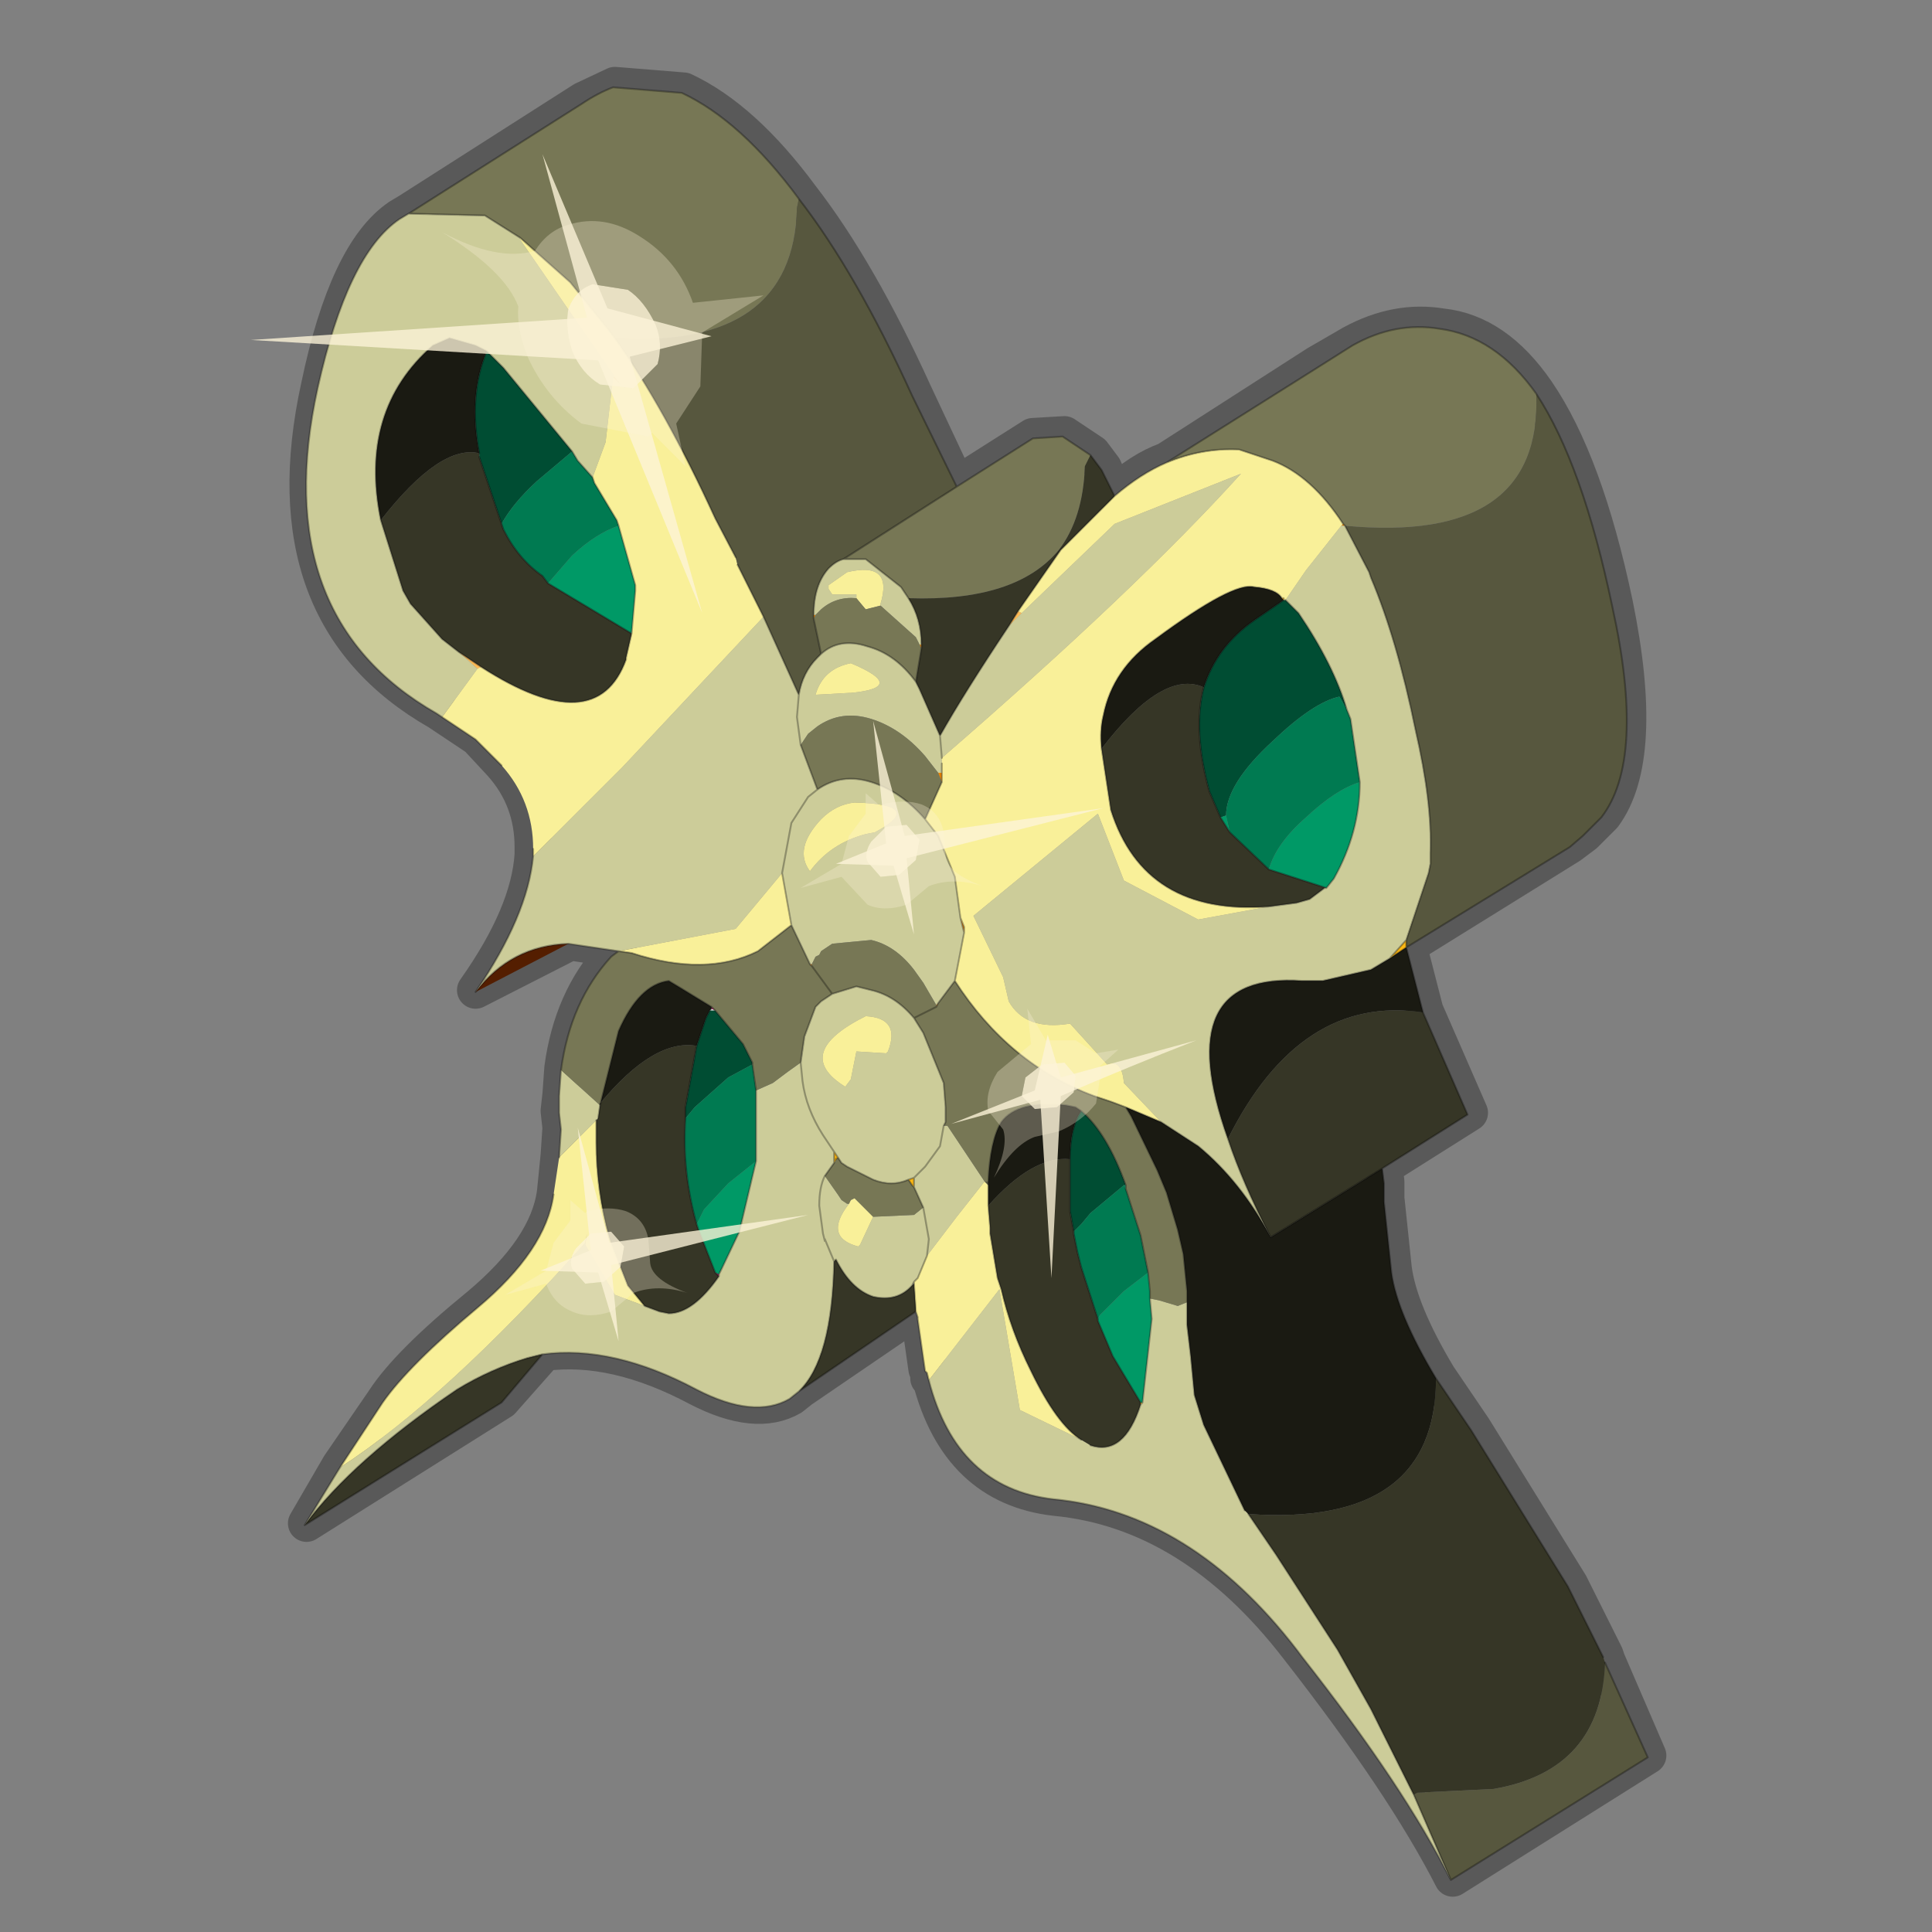 <?xml version="1.0" encoding="UTF-8" standalone="no"?>
<svg xmlns:xlink="http://www.w3.org/1999/xlink" height="520.0px" width="520.0px" xmlns="http://www.w3.org/2000/svg">
  <rect width="100%" height="100%" fill="#808080" stroke="none"/>
  <g transform="matrix(10.0, 0.0, 0.0, 10.0, 0.0, 0.0)">
    <use height="52.0" transform="matrix(1.0, 0.0, 0.0, 1.0, 0.0, 0.0)" width="52.0" xlink:href="#shape0"/>
  </g>
  <defs>
    <g id="shape0" transform="matrix(1.0, 0.0, 0.0, 1.0, 0.0, 0.0)">
      <path d="M0.0 52.0 L0.0 0.0 52.0 0.0 52.0 52.0 0.0 52.0" fill="#33cc33" fill-opacity="0.0" fill-rule="evenodd" stroke="none"/>
      <path d="M36.4 9.25 Q37.6 8.6 38.8 8.8 40.25 8.95 41.35 10.55 42.65 12.45 43.45 16.25 44.3 20.4 43.15 21.95 L42.65 22.45 42.25 22.75 37.9 25.45 38.35 27.2 39.55 29.95 37.25 31.4 37.3 31.8 37.3 32.25 37.5 34.15 Q37.65 35.3 38.7 37.05 L39.65 38.45 42.25 42.65 43.2 44.55 43.25 44.7 44.35 47.25 39.1 50.55 Q37.8 48.0 34.95 44.35 32.1 40.65 28.4 40.3 25.8 40.0 25.05 37.1 L25.0 37.1 25.0 36.9 24.95 36.85 24.75 35.45 24.75 35.4 24.7 35.25 21.55 37.4 21.3 37.6 Q20.35 38.15 18.8 37.35 16.55 36.15 14.65 36.4 L13.5 37.7 8.25 41.0 9.15 39.45 10.35 37.7 Q11.0 36.7 12.9 35.15 14.75 33.6 14.95 32.1 L15.05 31.1 15.1 30.35 15.05 29.9 15.1 29.45 15.15 28.75 Q15.4 26.9 16.5 25.7 L16.65 25.55 15.35 25.35 12.8 26.65 Q14.25 24.6 14.35 23.0 L14.35 22.8 Q14.35 21.5 13.5 20.55 L12.85 19.85 11.95 19.25 11.8 19.15 Q7.25 16.55 8.6 10.4 9.35 6.8 10.75 5.85 L11.0 5.7 15.7 2.7 16.55 2.3 18.4 2.45 Q20.0 3.2 21.55 5.3 23.1 7.3 24.6 10.6 L25.75 13.05 27.8 11.75 28.65 11.7 29.4 12.2 29.7 12.6 30.0 13.3 Q30.7 12.65 31.4 12.4 L35.45 9.8 36.4 9.25 Z" fill="none" stroke="#000000" stroke-linecap="round" stroke-linejoin="round" stroke-opacity="0.302" stroke-width="1.0"/>
      <path d="M15.3 25.4 L12.8 26.7 Q13.75 25.45 15.3 25.4 M34.5 16.1 L34.55 16.15 34.5 16.1" fill="#541e00" fill-rule="evenodd" stroke="none"/>
      <path d="M35.7 23.9 L35.65 23.9 35.7 23.9 M38.05 48.3 L38.15 48.25 38.05 48.3" fill="#8f0101" fill-rule="evenodd" stroke="none"/>
      <path d="M23.05 16.0 L23.05 16.1 23.05 16.0 M36.15 14.1 L36.2 14.15 36.1 14.15 36.15 14.1 M25.35 20.8 L25.35 21.05 25.25 20.8 25.35 20.8 M25.85 24.7 L25.95 24.95 25.95 25.1 25.85 24.7 M16.5 10.15 L16.55 10.15 16.7 10.35 16.5 10.15 M16.0 13.0 L15.95 12.85 16.0 13.0 M21.9 16.65 L21.9 16.55 21.95 16.55 21.9 16.65 M25.2 27.05 L25.25 27.0 25.2 27.1 25.2 27.05 M21.85 26.0 L21.8 25.95 21.85 25.95 21.85 26.0 M15.75 33.5 L15.75 33.45 15.8 33.2 15.75 33.5 M24.75 17.35 L24.8 17.35 24.8 17.45 24.75 17.35" fill="#ee8500" fill-rule="evenodd" stroke="none"/>
      <path d="M25.0 37.15 L24.95 36.95 25.0 37.15 M14.0 6.45 L14.0 6.4 14.0 6.45 M12.85 18.0 L12.35 17.55 12.95 17.95 12.85 18.0 M16.1 30.1 L16.05 30.15 16.1 30.1 M27.5 16.5 L27.15 16.85 27.4 16.45 27.5 16.5 M26.6 31.9 L26.5 31.8 26.6 31.9" fill="#febb56" fill-rule="evenodd" stroke="none"/>
      <path d="M25.4 30.3 L25.5 30.3 25.4 30.3" fill="#c16100" fill-rule="evenodd" stroke="none"/>
      <path d="M19.35 34.35 L19.25 34.25 19.35 34.3 19.35 34.35 M19.15 27.15 L19.15 27.1 19.25 27.2 19.15 27.15" fill="#b5015b" fill-rule="evenodd" stroke="none"/>
      <path d="M19.1 27.2 L19.15 27.15 19.25 27.2 19.1 27.2" fill="#ffffff" fill-rule="evenodd" stroke="none"/>
      <path d="M34.55 16.15 L34.6 16.15 34.95 16.5 Q35.9 17.9 36.25 19.1 L36.05 18.75 Q35.35 18.9 34.25 19.95 33.0 21.1 33.0 21.95 L32.85 22.0 32.55 21.3 Q32.1 19.65 32.4 18.5 32.75 17.4 33.75 16.7 L34.55 16.15 M13.1 9.45 L13.55 9.9 15.4 12.15 14.45 12.95 Q13.8 13.55 13.5 14.1 L12.9 12.3 12.9 12.2 Q12.6 10.65 13.1 9.45 M18.45 30.1 L18.45 30.0 18.45 29.8 18.75 28.15 19.0 27.4 19.1 27.2 19.25 27.2 20.0 28.1 20.25 28.6 20.25 28.65 19.6 29.0 18.7 29.8 18.45 30.1 M28.8 31.2 Q28.8 30.35 29.1 29.9 29.8 30.5 30.3 31.9 L30.25 31.9 29.35 32.65 29.1 32.95 28.9 33.15 28.8 32.6 28.8 31.2" fill="#004d33" fill-rule="evenodd" stroke="none"/>
      <path d="M34.5 16.1 L34.55 16.1 34.55 16.15 34.5 16.1 M37.85 25.3 L37.85 25.5 37.4 25.8 37.85 25.3 M22.45 31.0 L22.55 31.15 22.45 31.25 22.55 31.15 22.45 31.3 22.45 31.25 22.45 31.0 M24.45 31.75 L24.6 31.7 24.6 31.95 24.55 31.9 24.45 31.75 M35.7 23.9 L35.65 23.9 35.7 23.9 M30.75 37.75 L30.7 37.8 30.7 37.75 30.75 37.75" fill="#fdb914" fill-rule="evenodd" stroke="none"/>
      <path d="M14.75 15.7 L15.4 14.95 Q16.05 14.35 16.65 14.15 L17.1 15.75 17.1 15.9 17.0 17.05 16.75 16.9 14.75 15.7 M19.25 34.25 L18.8 33.1 18.75 32.95 18.95 32.55 19.6 31.85 20.35 31.25 19.9 33.15 19.4 34.2 19.35 34.3 19.25 34.25 M32.85 22.0 L33.0 21.95 33.1 22.4 32.85 22.0 M36.35 19.35 L36.25 19.1 36.35 19.35 M36.6 21.05 Q36.6 22.4 35.9 23.65 L35.7 23.9 34.15 23.4 Q34.35 22.7 35.15 22.0 35.95 21.25 36.6 21.05 M30.25 31.9 L30.3 31.9 30.3 32.0 30.25 31.9 M30.9 34.25 L30.95 34.75 30.95 34.95 31.0 35.5 30.75 37.75 30.7 37.75 29.95 36.5 29.55 35.55 29.55 35.5 29.6 35.4 30.25 34.75 30.9 34.25" fill="#009966" fill-rule="evenodd" stroke="none"/>
      <path d="M15.4 12.15 L15.55 12.4 15.95 12.85 16.0 13.0 16.6 14.0 16.65 14.15 Q16.05 14.35 15.4 14.95 L14.75 15.7 14.6 15.5 Q13.95 15.05 13.55 14.25 L13.5 14.1 Q13.8 13.55 14.45 12.95 L15.4 12.15 M18.75 32.95 Q18.35 31.5 18.45 30.1 L18.7 29.8 19.6 29.0 20.25 28.65 20.35 29.35 20.35 31.05 20.35 31.25 19.6 31.85 18.95 32.55 18.75 32.95 M33.0 21.95 Q33.0 21.1 34.25 19.95 35.35 18.9 36.05 18.75 L36.25 19.1 36.35 19.35 36.6 21.05 Q35.95 21.25 35.15 22.0 34.35 22.7 34.15 23.4 L33.1 22.4 33.0 21.95 M28.9 33.15 L29.1 32.95 29.35 32.65 30.25 31.9 30.3 32.0 30.7 33.25 30.9 34.25 30.25 34.75 29.6 35.4 29.55 35.5 29.1 34.1 29.0 33.7 28.9 33.2 28.9 33.15" fill="#007a51" fill-rule="evenodd" stroke="none"/>
      <path d="M39.05 50.6 Q37.8 48.1 35.05 44.6 L34.9 44.4 Q32.05 40.7 28.35 40.35 25.75 40.05 25.0 37.15 L26.9 34.7 27.45 37.95 29.1 38.75 29.35 38.9 Q30.25 39.2 30.7 37.8 L30.75 37.75 31.0 35.5 30.95 34.95 31.2 35.0 31.7 35.15 31.95 35.05 31.95 35.15 31.95 35.65 32.05 36.5 32.15 37.55 32.4 38.35 33.5 40.65 33.6 40.75 34.35 41.85 36.0 44.4 36.9 46.0 38.0 48.2 38.05 48.3 39.05 50.6 M21.5 37.45 L21.25 37.65 Q20.3 38.2 18.75 37.4 16.5 36.2 14.6 36.45 L14.2 36.55 Q13.2 36.85 12.3 37.4 9.5 39.3 8.2 41.05 L9.15 39.5 Q12.0 37.65 15.75 33.45 L15.75 33.5 16.55 34.85 17.35 35.15 17.75 35.3 18.0 35.35 Q18.65 35.35 19.35 34.35 L19.35 34.3 19.4 34.2 19.9 33.15 20.35 31.25 20.35 31.05 20.35 29.35 20.8 29.15 21.2 28.85 21.55 28.6 21.65 27.9 21.95 27.1 22.05 27.0 22.1 26.95 22.4 26.75 23.05 26.55 23.45 26.65 Q24.1 26.8 24.6 27.4 L24.85 27.8 25.4 29.15 25.45 29.8 25.45 30.2 25.4 30.3 25.3 30.85 24.9 31.4 24.6 31.7 24.9 31.4 25.3 30.85 25.4 30.3 25.5 30.3 26.5 31.8 25.75 32.75 24.95 33.8 24.7 34.4 24.6 34.5 24.55 34.6 Q24.15 35.05 23.5 34.9 22.9 34.7 22.5 33.9 L22.45 33.95 Q22.4 36.6 21.5 37.45 M15.05 31.15 L15.1 30.4 15.05 29.95 15.05 29.5 15.1 28.8 16.15 29.75 16.1 30.1 16.05 30.15 15.05 31.15 M16.65 25.6 L15.3 25.4 Q13.75 25.45 12.8 26.7 14.2 24.65 14.35 23.05 L16.75 20.65 20.55 16.6 21.5 18.7 Q21.6 18.1 22.0 17.7 L22.1 17.6 Q22.6 17.15 23.35 17.4 24.1 17.6 24.65 18.35 L24.75 18.55 25.3 19.8 Q25.95 18.65 27.15 16.85 L27.5 16.5 30.0 14.1 33.4 12.75 Q30.6 15.85 25.35 20.4 L25.35 20.55 25.35 20.8 25.25 20.8 24.9 20.35 Q24.25 19.6 23.45 19.35 22.65 19.1 22.0 19.55 L21.75 19.75 21.55 20.05 21.45 19.3 21.5 18.7 21.45 19.3 21.55 20.05 22.0 21.25 21.75 21.45 21.3 22.15 21.05 23.5 21.3 22.15 21.75 21.45 22.0 21.25 Q22.65 20.8 23.45 21.05 24.25 21.3 24.9 22.05 L25.25 22.5 25.7 23.6 25.85 24.7 25.95 25.1 25.7 26.4 25.25 27.0 25.2 27.05 24.85 26.45 24.6 26.1 Q24.1 25.45 23.45 25.3 L22.4 25.4 22.1 25.6 22.05 25.7 21.95 25.75 21.85 25.95 21.8 25.95 21.3 24.9 21.05 23.5 19.8 25.0 16.65 25.6 M11.9 19.3 L11.75 19.2 Q7.2 16.6 8.55 10.45 9.35 6.85 10.75 5.9 L11.0 5.75 13.05 5.8 14.0 6.4 14.0 6.45 16.55 10.15 16.5 10.15 16.3 11.9 15.95 12.85 15.55 12.4 15.4 12.15 13.55 9.9 13.1 9.45 12.8 9.3 12.1 9.1 11.65 9.3 Q9.65 11.05 10.25 14.0 L10.85 15.9 11.05 16.25 11.9 17.2 12.35 17.55 12.85 18.0 11.9 19.3 M22.7 15.05 L23.3 15.05 24.25 15.8 24.35 15.95 24.45 16.1 Q24.8 16.65 24.8 17.35 L24.75 17.35 24.65 17.15 23.7 16.3 23.7 16.25 Q24.05 15.1 22.8 15.4 L22.3 15.75 22.3 15.85 22.4 16.0 23.05 16.0 23.05 16.1 Q22.5 16.05 22.1 16.4 L22.0 16.5 21.95 16.55 21.9 16.55 Q21.9 15.75 22.3 15.3 22.5 15.1 22.7 15.05 M31.25 30.2 L30.25 29.15 Q30.2 28.5 29.8 28.65 L28.8 27.55 Q27.6 27.75 27.15 26.95 L27.0 26.3 26.2 24.65 29.55 21.9 30.25 23.7 32.25 24.75 34.15 24.4 34.9 24.3 35.25 24.2 35.65 23.9 35.7 23.9 35.9 23.65 Q36.6 22.4 36.6 21.05 L36.35 19.35 36.25 19.1 Q35.9 17.9 34.95 16.5 L34.6 16.15 35.15 15.35 36.1 14.15 36.2 14.15 36.85 15.4 36.9 15.55 Q37.6 17.2 38.1 19.65 38.55 21.6 38.5 22.95 L38.5 23.25 38.45 23.5 37.85 25.3 37.4 25.8 36.9 26.1 35.6 26.4 35.05 26.4 Q31.45 26.15 33.05 30.65 33.45 31.85 34.2 33.3 33.4 31.8 32.25 30.85 L31.25 30.2 M22.1 22.05 Q21.35 22.85 21.8 23.45 22.35 22.7 23.3 22.45 L23.55 22.4 Q24.95 21.65 23.0 21.6 22.5 21.65 22.1 22.05 M22.45 31.0 L22.15 30.55 Q21.7 29.85 21.6 29.1 L21.55 28.6 21.6 29.1 Q21.7 29.85 22.15 30.55 L22.45 31.0 22.45 31.25 22.45 31.3 22.2 31.65 22.55 32.15 22.65 32.3 22.8 32.4 22.85 32.4 Q22.15 33.3 23.1 33.55 L23.15 33.5 23.5 32.75 24.6 32.7 24.85 32.5 24.6 31.95 24.6 31.7 24.45 31.75 Q24.0 31.95 23.5 31.75 L22.8 31.4 22.65 31.3 22.55 31.15 22.45 31.0 M22.2 31.65 Q22.05 31.95 22.05 32.45 L22.15 33.2 22.2 33.4 22.2 33.35 22.45 33.95 22.2 33.35 22.2 33.4 22.15 33.2 22.05 32.45 Q22.05 31.95 22.2 31.65 M25.35 20.4 L25.3 19.8 25.35 20.4 M22.9 18.65 Q24.45 18.5 22.9 17.85 22.15 18.0 21.95 18.7 L22.85 18.65 22.9 18.65 M22.75 29.25 L22.9 29.05 23.05 28.3 23.85 28.35 23.9 28.3 Q24.25 27.4 23.3 27.35 21.3 28.35 22.75 29.25 M24.95 33.8 L25.0 33.35 24.85 32.5 25.0 33.35 24.95 33.8" fill="#cccc99" fill-rule="evenodd" stroke="none"/>
      <path d="M30.0 13.35 Q30.7 12.75 31.4 12.45 32.35 12.05 33.35 12.1 L33.5 12.15 34.25 12.4 Q35.3 12.8 36.15 14.1 L36.1 14.15 35.15 15.35 34.6 16.15 34.55 16.15 34.55 16.1 34.5 16.1 Q34.35 15.85 33.75 15.8 33.2 15.65 31.1 17.2 29.95 18.0 29.7 19.25 29.6 19.65 29.65 20.15 L29.9 21.8 Q30.8 24.65 34.15 24.4 L32.25 24.75 30.25 23.7 29.55 21.9 26.2 24.65 27.0 26.3 27.15 26.95 Q27.6 27.75 28.8 27.55 L29.8 28.65 Q30.2 28.5 30.25 29.15 L31.25 30.2 30.3 29.8 29.9 29.65 29.45 29.5 Q27.15 28.65 25.7 26.4 L25.95 25.1 25.95 24.95 25.85 24.7 25.7 23.6 25.25 22.5 24.9 22.05 25.35 21.05 25.35 20.8 25.35 20.55 25.35 20.4 Q30.6 15.85 33.4 12.75 L30.0 14.1 27.5 16.5 27.4 16.45 28.55 14.8 30.0 13.35 M24.95 36.95 L24.9 36.9 24.7 35.5 24.7 35.45 24.65 35.3 24.6 34.55 24.6 34.5 24.7 34.4 24.95 33.8 25.75 32.75 26.5 31.8 26.6 31.9 26.6 32.15 26.6 32.45 26.65 33.05 26.65 33.2 26.8 34.1 26.85 34.4 26.95 34.7 Q27.2 35.8 27.75 36.9 28.45 38.35 29.1 38.75 L27.45 37.95 26.9 34.7 25.0 37.15 24.95 36.95 M9.15 39.5 L10.3 37.75 Q11.0 36.75 12.85 35.2 14.7 33.65 14.9 32.15 L15.05 31.15 16.05 30.15 16.05 30.75 Q16.05 32.05 16.4 33.3 L16.45 33.45 16.9 34.6 17.35 35.15 16.55 34.85 15.75 33.5 15.8 33.2 15.75 33.45 Q12.0 37.65 9.15 39.5 M14.35 23.05 L14.35 22.85 Q14.35 21.55 13.5 20.6 L12.8 19.9 11.9 19.3 12.85 18.0 12.95 17.95 Q16.05 19.95 16.85 17.75 L16.85 17.7 17.0 17.05 17.1 15.9 17.1 15.75 16.65 14.15 16.6 14.0 16.0 13.0 15.95 12.85 16.3 11.9 16.5 10.15 16.7 10.35 16.55 10.15 14.0 6.45 14.0 6.4 15.35 7.6 16.4 8.9 16.55 9.1 Q17.9 11.0 19.25 13.95 L19.8 15.0 19.85 15.2 20.55 16.6 16.75 20.65 14.35 23.05 M23.05 16.1 L23.05 16.0 22.4 16.0 22.3 15.85 22.3 15.75 22.8 15.4 Q24.05 15.1 23.7 16.25 L23.7 16.3 23.3 16.4 23.05 16.1 M22.1 22.05 Q22.5 21.65 23.0 21.6 24.95 21.65 23.55 22.4 L23.3 22.45 Q22.35 22.7 21.8 23.45 21.35 22.85 22.1 22.05 M21.3 24.9 L20.4 25.6 Q19.0 26.3 17.0 25.65 L16.65 25.6 19.8 25.0 21.05 23.5 21.3 24.9 M22.85 32.4 L22.9 32.3 23.0 32.25 23.5 32.75 23.15 33.5 23.1 33.55 Q22.15 33.3 22.85 32.4 M22.9 18.65 L22.85 18.65 21.95 18.7 Q22.15 18.0 22.9 17.85 24.45 18.5 22.9 18.65 M22.75 29.25 Q21.3 28.35 23.3 27.35 24.25 27.4 23.9 28.3 L23.85 28.35 23.05 28.3 22.9 29.05 22.75 29.25" fill="#f9f099" fill-rule="evenodd" stroke="none"/>
      <path d="M25.75 13.1 L27.8 11.8 28.6 11.75 29.35 12.25 29.2 12.55 Q29.15 13.95 28.5 14.8 27.35 16.2 24.45 16.1 L24.35 15.95 24.25 15.8 23.3 15.05 22.7 15.05 25.75 13.1 M31.4 12.45 L35.45 9.9 36.4 9.3 Q37.55 8.65 38.75 8.85 40.25 9.05 41.35 10.6 41.5 14.65 36.2 14.15 L36.15 14.1 Q35.3 12.8 34.25 12.4 L33.5 12.15 33.35 12.1 Q32.35 12.05 31.4 12.45 M15.1 28.8 Q15.35 26.95 16.45 25.75 L16.65 25.6 17.0 25.65 Q19.0 26.3 20.4 25.6 L21.3 24.9 21.8 25.95 21.85 26.0 21.85 25.95 21.95 25.75 22.05 25.7 22.1 25.6 22.4 25.4 23.45 25.3 Q24.1 25.45 24.6 26.1 L24.85 26.45 25.2 27.05 25.2 27.1 25.25 27.0 25.7 26.4 Q27.15 28.65 29.45 29.5 L29.9 29.65 30.3 29.8 30.45 30.05 31.15 31.5 31.4 32.1 31.7 33.1 31.85 33.75 31.95 34.75 31.95 35.05 31.7 35.15 31.2 35.0 30.95 34.95 30.95 34.75 30.9 34.25 30.7 33.25 30.3 32.0 30.3 31.9 Q29.8 30.5 29.1 29.9 L28.95 29.8 28.7 29.75 Q27.4 29.6 26.95 30.2 26.65 30.7 26.6 31.8 L26.5 31.8 25.5 30.3 25.4 30.3 25.45 30.2 25.45 29.8 25.4 29.15 24.85 27.8 24.6 27.4 Q24.1 26.8 23.45 26.65 L23.05 26.55 22.4 26.75 22.1 26.95 22.05 27.0 21.95 27.1 21.65 27.9 21.55 28.6 21.2 28.85 20.8 29.15 20.35 29.35 20.25 28.65 20.25 28.6 20.0 28.1 19.25 27.2 19.15 27.1 18.25 26.55 18.0 26.4 Q17.2 26.5 16.65 27.75 L16.15 29.75 15.1 28.8 M11.0 5.75 L15.65 2.8 Q16.1 2.5 16.5 2.35 L18.35 2.5 Q19.95 3.25 21.5 5.35 L21.45 5.6 Q21.35 9.4 16.55 9.1 L16.4 8.9 15.35 7.6 14.0 6.4 13.05 5.8 11.0 5.75 M23.05 16.1 L23.3 16.4 23.7 16.3 24.65 17.15 24.75 17.35 24.8 17.45 24.65 18.35 Q24.1 17.6 23.35 17.4 22.6 17.15 22.1 17.6 L21.9 16.65 21.95 16.55 22.0 16.5 22.1 16.4 Q22.5 16.05 23.05 16.1 M25.35 21.05 L24.9 22.05 Q24.25 21.3 23.45 21.05 22.65 20.8 22.0 21.25 L21.55 20.05 21.75 19.75 22.0 19.55 Q22.65 19.1 23.45 19.35 24.25 19.6 24.9 20.35 L25.25 20.8 25.35 21.05 M21.85 26.0 L22.4 26.75 21.85 26.0 M22.55 31.15 L22.65 31.3 22.8 31.4 23.5 31.75 Q24.0 31.95 24.45 31.75 L24.55 31.9 24.6 31.95 24.85 32.5 24.6 32.7 23.5 32.75 23.0 32.25 22.9 32.3 22.85 32.4 22.8 32.4 22.65 32.3 22.55 32.15 22.2 31.65 22.45 31.3 22.55 31.15 M25.2 27.1 L24.6 27.4 25.2 27.1" fill="#777755" fill-rule="evenodd" stroke="none"/>
      <path d="M41.35 10.6 Q42.6 12.5 43.4 16.35 44.3 20.45 43.1 22.0 L42.6 22.5 42.25 22.8 37.85 25.5 37.85 25.3 38.45 23.5 38.5 23.25 38.5 22.95 Q38.55 21.6 38.1 19.65 37.6 17.2 36.9 15.55 L36.85 15.4 36.2 14.15 Q41.5 14.65 41.35 10.6 M43.2 44.75 L44.35 47.3 39.05 50.6 38.05 48.3 38.15 48.25 40.2 48.15 Q43.1 47.65 43.2 44.75 M21.5 5.35 Q23.05 7.35 24.55 10.65 L25.75 13.1 22.7 15.05 Q22.5 15.1 22.3 15.3 21.9 15.75 21.9 16.55 L21.9 16.65 22.1 17.6 22.0 17.7 Q21.6 18.1 21.5 18.7 L20.55 16.6 19.85 15.2 19.8 15.0 19.25 13.95 Q17.9 11.0 16.55 9.1 21.35 9.4 21.45 5.6 L21.5 5.35 M26.6 31.8 L26.6 31.9 26.5 31.8 26.6 31.8" fill="#57573e" fill-rule="evenodd" stroke="none"/>
      <path d="M29.35 12.25 L29.65 12.65 30.0 13.35 28.55 14.8 27.4 16.45 27.15 16.85 Q25.95 18.65 25.3 19.8 L24.75 18.55 24.65 18.35 24.8 17.45 24.8 17.35 Q24.8 16.65 24.45 16.1 27.35 16.2 28.5 14.8 29.15 13.95 29.2 12.55 L29.35 12.25 M38.3 27.25 L39.5 30.0 37.2 31.45 34.2 33.3 Q33.45 31.85 33.05 30.65 35.0 26.75 38.3 27.25 M38.65 37.1 L39.6 38.5 42.2 42.7 43.15 44.6 43.2 44.75 Q43.1 47.65 40.2 48.15 L38.15 48.25 38.05 48.3 38.0 48.2 36.9 46.0 36.0 44.4 34.35 41.85 33.6 40.75 Q38.65 41.1 38.65 37.1 M24.65 35.3 L21.5 37.45 Q22.4 36.6 22.45 33.95 L22.5 33.9 Q22.9 34.7 23.5 34.9 24.15 35.05 24.55 34.6 L24.6 34.55 24.65 35.3 M14.6 36.45 L13.5 37.75 8.2 41.05 Q9.5 39.3 12.3 37.4 13.2 36.85 14.2 36.55 L14.6 36.45 M34.15 24.4 Q30.8 24.65 29.9 21.8 L29.65 20.15 Q31.3 18.0 32.4 18.5 32.1 19.65 32.55 21.3 L32.85 22.0 33.1 22.4 34.15 23.4 35.7 23.9 35.65 23.9 35.25 24.2 34.9 24.3 34.15 24.4 M12.35 17.55 L11.9 17.2 11.05 16.25 10.85 15.9 10.25 14.0 Q11.85 11.95 12.9 12.2 L12.9 12.3 13.5 14.1 13.55 14.25 Q13.95 15.05 14.6 15.5 L14.75 15.7 16.75 16.9 17.0 17.05 16.85 17.7 16.85 17.75 Q16.05 19.95 12.95 17.95 L12.35 17.55 M16.15 29.75 L16.15 29.7 Q17.6 27.95 18.75 28.15 L18.45 29.8 18.45 30.0 18.45 30.1 Q18.35 31.5 18.75 32.95 L18.8 33.1 19.25 34.25 19.35 34.35 Q18.65 35.35 18.0 35.35 L17.75 35.3 17.35 35.15 16.9 34.6 16.45 33.45 16.4 33.3 Q16.05 32.05 16.05 30.75 L16.05 30.15 16.1 30.1 16.15 29.75 M26.6 32.45 Q27.8 31.1 28.8 31.2 L28.8 32.6 28.9 33.15 28.9 33.2 29.0 33.7 29.1 34.1 29.55 35.5 29.55 35.55 29.95 36.5 30.7 37.75 30.7 37.8 Q30.25 39.2 29.35 38.9 L29.1 38.75 Q28.45 38.35 27.75 36.9 27.2 35.8 26.95 34.7 L26.85 34.4 26.8 34.1 26.65 33.2 26.65 33.05 26.6 32.45" fill="#363626" fill-rule="evenodd" stroke="none"/>
      <path d="M37.85 25.5 L38.3 27.25 Q35.0 26.75 33.05 30.65 31.45 26.15 35.05 26.4 L35.6 26.4 36.9 26.1 37.4 25.8 37.85 25.5 M37.2 31.45 L37.25 31.85 37.25 32.35 37.45 34.25 Q37.6 35.35 38.65 37.1 38.65 41.1 33.6 40.75 L33.5 40.65 32.4 38.35 32.15 37.55 32.05 36.5 31.95 35.65 31.95 35.15 31.95 35.05 31.95 34.75 31.85 33.75 31.7 33.1 31.4 32.1 31.15 31.5 30.45 30.05 30.3 29.8 31.25 30.2 32.25 30.85 Q33.4 31.8 34.2 33.3 L37.2 31.45 M29.65 20.15 Q29.6 19.65 29.7 19.25 29.95 18.0 31.1 17.2 33.2 15.65 33.75 15.8 34.35 15.85 34.5 16.1 L34.55 16.15 33.75 16.7 Q32.75 17.4 32.4 18.5 31.3 18.0 29.65 20.15 M10.25 14.0 Q9.65 11.05 11.65 9.3 L12.1 9.1 12.8 9.3 13.1 9.45 Q12.6 10.65 12.9 12.2 11.85 11.95 10.25 14.0 M18.75 28.15 Q17.6 27.95 16.15 29.7 L16.15 29.75 16.65 27.75 Q17.2 26.5 18.0 26.4 L18.25 26.55 19.15 27.1 19.15 27.15 19.1 27.2 19.0 27.4 18.75 28.15 M29.1 29.9 Q28.8 30.35 28.8 31.2 27.8 31.1 26.6 32.45 L26.6 32.15 26.6 31.9 26.6 31.8 Q26.65 30.7 26.95 30.2 27.4 29.6 28.7 29.75 L28.95 29.8 29.1 29.9" fill="#1a1a12" fill-rule="evenodd" stroke="none"/>
      <path d="M25.75 13.1 L27.8 11.8 28.6 11.75 29.35 12.25 29.65 12.65 30.0 13.35 Q30.7 12.75 31.4 12.45 L35.45 9.9 36.4 9.3 Q37.55 8.65 38.75 8.85 40.25 9.05 41.35 10.6 42.6 12.5 43.4 16.35 44.3 20.45 43.1 22.0 L42.6 22.5 42.25 22.8 37.85 25.5 38.3 27.25 39.5 30.0 37.2 31.45 37.25 31.85 37.25 32.35 37.45 34.25 Q37.6 35.35 38.65 37.1 L39.6 38.5 42.2 42.7 43.15 44.6 M43.2 44.75 L44.35 47.3 39.05 50.6 Q37.8 48.1 35.05 44.6 L34.9 44.4 Q32.05 40.7 28.35 40.35 25.75 40.05 25.0 37.15 L24.95 36.95 24.9 36.9 24.7 35.5 24.7 35.45 24.65 35.3 21.5 37.45 21.25 37.65 Q20.3 38.2 18.75 37.4 16.5 36.2 14.6 36.45 L13.5 37.75 8.2 41.05 9.15 39.5 10.3 37.75 Q11.0 36.75 12.85 35.2 14.7 33.65 14.9 32.15 M15.05 31.15 L15.1 30.4 15.05 29.95 15.05 29.5 15.1 28.8 Q15.35 26.95 16.45 25.75 L16.65 25.6 15.3 25.4 M12.8 26.7 Q14.2 24.65 14.35 23.05 L14.35 22.85 M13.5 20.6 L12.8 19.9 11.9 19.3 11.75 19.2 Q7.2 16.6 8.55 10.45 9.35 6.85 10.75 5.9 L11.0 5.75 15.65 2.8 Q16.1 2.5 16.5 2.35 L18.35 2.5 Q19.95 3.25 21.5 5.35 23.05 7.35 24.55 10.65 L25.75 13.1 22.7 15.05 23.3 15.05 24.25 15.8 24.35 15.95 24.45 16.1 M31.4 12.45 Q32.35 12.05 33.35 12.1 L33.5 12.15 34.25 12.4 Q35.3 12.8 36.15 14.1 L36.2 14.15 36.85 15.4 36.9 15.55 Q37.6 17.2 38.1 19.65 38.55 21.6 38.5 22.95 L38.5 23.25 38.45 23.5 37.85 25.3 37.85 25.5 37.4 25.8 36.9 26.1 35.6 26.4 35.05 26.4 Q31.45 26.15 33.05 30.65 M27.4 16.45 L28.55 14.8 30.0 13.35 M25.35 20.55 L25.35 20.8 25.35 21.05 24.9 22.05 25.25 22.5 25.7 23.6 25.85 24.7 25.95 24.95 25.95 25.1 25.7 26.4 Q27.15 28.65 29.45 29.5 L29.9 29.65 30.3 29.8 31.25 30.2 32.25 30.85 Q33.4 31.8 34.2 33.3 33.45 31.85 33.05 30.65 M34.15 24.4 Q30.8 24.65 29.9 21.8 L29.65 20.15 Q29.6 19.65 29.7 19.25 29.95 18.0 31.1 17.2 33.2 15.65 33.75 15.8 34.35 15.85 34.5 16.1 L34.55 16.1 34.55 16.15 34.6 16.15 M14.0 6.4 L13.05 5.8 11.0 5.75 M12.35 17.55 L11.9 17.2 11.05 16.25 10.85 15.9 10.25 14.0 Q9.65 11.05 11.65 9.3 L12.1 9.1 12.8 9.3 13.1 9.45 13.55 9.9 15.4 12.15 15.55 12.4 15.95 12.85 M14.0 6.4 L15.35 7.6 16.4 8.9 16.55 9.1 Q17.9 11.0 19.25 13.95 L19.8 15.0 M12.9 12.2 Q12.6 10.65 13.1 9.45 M14.75 15.7 L14.6 15.5 Q13.95 15.05 13.55 14.25 L13.5 14.1 12.9 12.3 M16.65 14.15 L16.6 14.0 16.0 13.0 15.95 12.85 M12.95 17.95 L12.35 17.55 M17.0 17.05 L16.75 16.9 14.75 15.7 M16.65 14.15 L17.1 15.75 17.1 15.9 17.0 17.05 16.85 17.7 16.85 17.75 Q16.05 19.95 12.95 17.95 M19.85 15.2 L20.55 16.6 21.5 18.7 Q21.6 18.1 22.0 17.7 L22.1 17.6 21.9 16.65 21.9 16.55 Q21.9 15.75 22.3 15.3 22.5 15.1 22.7 15.05 M21.55 20.05 L21.45 19.3 21.5 18.7 M21.05 23.5 L21.3 22.15 21.75 21.45 22.0 21.25 21.55 20.05 M16.15 29.75 L16.1 30.1 M16.05 30.15 L16.05 30.75 Q16.05 32.05 16.4 33.3 L16.45 33.45 16.9 34.6 17.35 35.15 17.75 35.3 18.0 35.35 Q18.65 35.35 19.35 34.35 L19.25 34.25 18.8 33.1 18.75 32.95 Q18.35 31.5 18.45 30.1 L18.45 30.0 18.45 29.8 18.75 28.15 19.0 27.4 19.1 27.2 19.15 27.15 19.15 27.1 18.25 26.55 18.0 26.4 Q17.2 26.5 16.65 27.75 L16.15 29.75 M12.8 26.7 Q13.75 25.45 15.3 25.4 M25.25 27.0 L25.7 26.4 M21.85 26.0 L21.8 25.95 21.3 24.9 20.4 25.6 Q19.0 26.3 17.0 25.65 L16.65 25.6 M21.05 23.5 L21.3 24.9 M21.55 28.6 L21.65 27.9 21.95 27.1 22.05 27.0 22.1 26.95 22.4 26.75 21.85 26.0 M19.15 27.1 L19.25 27.2 20.0 28.1 20.25 28.6 20.25 28.65 20.35 29.35 M21.55 28.6 L21.6 29.1 Q21.7 29.85 22.15 30.55 L22.45 31.0 22.55 31.15 22.65 31.3 22.8 31.4 23.5 31.75 Q24.0 31.95 24.45 31.75 L24.6 31.7 24.9 31.4 25.3 30.85 25.4 30.3 25.45 30.2 25.45 29.8 25.4 29.15 24.85 27.8 24.6 27.4 Q24.1 26.8 23.45 26.65 L23.05 26.55 22.4 26.75 M22.45 31.3 L22.2 31.65 M24.85 32.5 L24.6 31.95 24.55 31.9 24.45 31.75 M22.45 31.0 L22.45 31.25 22.55 31.15 M22.45 31.3 L22.45 31.25 M20.35 31.25 L20.35 31.05 20.35 29.35 M22.45 33.95 L22.2 33.35 22.2 33.4 22.15 33.2 22.05 32.45 Q22.05 31.95 22.2 31.65 M20.35 31.25 L19.9 33.15 19.4 34.2 19.35 34.3 19.35 34.35 M22.5 33.9 L22.45 33.95 Q22.4 36.6 21.5 37.45 M8.2 41.05 Q9.5 39.3 12.3 37.4 13.2 36.85 14.2 36.55 L14.6 36.45 M34.55 16.15 L33.75 16.7 Q32.75 17.4 32.4 18.5 32.1 19.65 32.55 21.3 L32.85 22.0 33.1 22.4 M36.25 19.1 Q35.9 17.9 34.95 16.5 L34.6 16.15 M36.35 19.35 L36.25 19.1 M36.35 19.35 L36.6 21.05 Q36.6 22.4 35.9 23.65 L35.7 23.9 35.65 23.9 35.25 24.2 34.9 24.3 34.15 24.4 M34.15 23.4 L35.7 23.9 M37.4 25.8 L37.85 25.3 M27.4 16.45 L27.15 16.85 Q25.95 18.65 25.3 19.8 L25.35 20.4 M24.8 17.35 Q24.8 16.65 24.45 16.1 M24.65 18.35 L24.8 17.45 M24.65 18.35 L24.75 18.55 25.3 19.8 M24.8 17.35 L24.8 17.45 M22.1 17.6 Q22.6 17.15 23.35 17.4 24.1 17.6 24.65 18.35 M24.9 22.05 Q24.25 21.3 23.45 21.05 22.65 20.8 22.0 21.25 M25.95 25.1 L25.85 24.7 M24.6 27.4 L25.2 27.1 25.25 27.0 M28.8 31.2 Q28.8 30.35 29.1 29.9 L28.95 29.8 28.7 29.75 Q27.4 29.6 26.95 30.2 26.65 30.7 26.6 31.8 L26.6 31.9 26.6 32.15 26.6 32.45 M28.8 31.2 L28.8 32.6 28.9 33.15 28.9 33.2 29.0 33.7 29.1 34.1 29.55 35.5 M30.3 31.9 Q29.8 30.5 29.1 29.9 M31.95 35.05 L31.95 34.75 31.85 33.75 31.7 33.1 31.4 32.1 31.15 31.5 30.45 30.05 30.3 29.8 M30.3 32.0 L30.7 33.25 30.9 34.25 30.95 34.75 30.95 34.95 31.0 35.5 30.75 37.75 30.7 37.8 Q30.25 39.2 29.35 38.9 M31.95 35.05 L31.95 35.15 31.95 35.65 32.05 36.5 32.15 37.55 32.4 38.35 33.5 40.65 M30.3 31.9 L30.3 32.0 M24.95 33.8 L24.7 34.4 24.6 34.5 24.6 34.55 24.65 35.3 M24.6 31.7 L24.6 31.95 M24.85 32.5 L25.0 33.35 24.95 33.8 M24.6 34.5 L24.55 34.6 Q24.15 35.05 23.5 34.9 22.9 34.7 22.5 33.9 M29.1 38.75 Q28.45 38.35 27.75 36.9 27.2 35.8 26.95 34.7 L26.85 34.4 26.8 34.1 26.65 33.2 26.65 33.05 26.6 32.45 M30.7 37.75 L29.95 36.5 29.55 35.55 29.55 35.5 M30.7 37.8 L30.7 37.75 M37.2 31.45 L34.2 33.3 M34.15 23.4 L33.1 22.4 M38.05 48.3 L38.0 48.2 36.9 46.0 36.0 44.4 34.35 41.85 33.6 40.75 M39.05 50.6 L38.05 48.3" fill="none" stroke="#000000" stroke-linecap="round" stroke-linejoin="round" stroke-opacity="0.302" stroke-width="0.05"/>
      <path d="M16.1 9.7 L6.75 9.15 15.8 8.55 14.6 4.15 16.35 8.3 19.15 9.05 16.95 9.6 18.9 16.5 16.1 9.7" fill="#fcf3d8" fill-opacity="0.792" fill-rule="evenodd" stroke="none"/>
      <path d="M13.95 8.25 Q13.6 7.3 11.9 6.25 13.4 7.05 14.4 6.75 14.75 6.2 15.3 6.05 16.25 5.75 17.2 6.35 18.25 7.0 18.65 8.15 L20.55 7.95 18.9 8.95 18.85 10.4 18.2 11.4 18.45 12.55 17.55 11.65 17.45 11.75 15.65 11.4 Q14.7 10.7 14.2 9.6 13.9 8.85 13.95 8.25 M17.7 9.8 Q17.85 9.25 17.65 8.75 17.35 8.1 16.9 7.8 L15.95 7.65 Q15.5 7.8 15.3 8.3 15.2 8.8 15.4 9.45 15.65 10.05 16.15 10.35 L17.05 10.45 17.7 9.8" fill="#fcf3d8" fill-opacity="0.302" fill-rule="evenodd" stroke="none"/>
      <path d="M17.7 9.8 L17.05 10.45 16.15 10.35 Q15.65 10.05 15.4 9.45 15.2 8.8 15.3 8.3 15.5 7.8 15.95 7.65 L16.9 7.8 Q17.35 8.1 17.65 8.75 17.85 9.25 17.7 9.8" fill="#fcf3d8" fill-opacity="0.843" fill-rule="evenodd" stroke="none"/>
      <path d="M28.55 29.5 L28.3 34.4 28.0 29.6 25.6 30.25 27.85 29.35 28.2 27.85 28.55 29.0 32.2 28.0 Q30.4 28.7 28.55 29.5" fill="#fcf3d8" fill-opacity="0.792" fill-rule="evenodd" stroke="none"/>
      <path d="M27.85 30.6 Q27.3 30.8 26.75 31.7 27.15 30.85 27.0 30.4 L26.6 29.9 Q26.5 29.4 26.85 28.85 L27.75 28.1 27.65 27.15 28.15 28.0 28.95 28.0 29.5 28.35 30.1 28.25 29.6 28.7 29.65 28.75 29.5 29.7 Q29.1 30.2 28.5 30.45 L27.85 30.6 M28.65 28.6 L28.05 28.65 27.6 29.0 27.5 29.5 27.85 29.85 28.45 29.8 28.9 29.4 28.95 28.95 28.65 28.6" fill="#fcf3d8" fill-opacity="0.302" fill-rule="evenodd" stroke="none"/>
      <path d="M28.65 28.6 L28.95 28.95 28.9 29.4 28.45 29.8 27.85 29.85 27.5 29.5 27.6 29.0 28.05 28.65 28.65 28.6" fill="#fcf3d8" fill-opacity="0.843" fill-rule="evenodd" stroke="none"/>
      <path d="M16.4 33.45 L21.75 32.7 16.45 34.05 16.65 36.1 16.1 34.25 14.55 34.2 15.9 33.65 15.55 30.35 16.4 33.45" fill="#fcf3d8" fill-opacity="0.792" fill-rule="evenodd" stroke="none"/>
      <path d="M17.5 34.0 Q17.55 34.45 18.5 34.8 17.7 34.55 17.05 34.8 L16.45 35.3 Q15.85 35.5 15.4 35.3 14.9 35.1 14.7 34.55 L13.6 34.85 14.7 34.2 14.9 33.45 15.35 32.85 15.35 32.3 15.75 32.65 15.8 32.6 Q16.4 32.45 16.85 32.6 17.35 32.8 17.45 33.35 L17.5 34.0 M15.5 33.6 Q15.3 33.9 15.4 34.15 L15.75 34.55 16.25 34.5 16.7 34.1 16.8 33.55 16.45 33.15 15.9 33.2 15.5 33.6" fill="#fcf3d8" fill-opacity="0.302" fill-rule="evenodd" stroke="none"/>
      <path d="M15.5 33.6 L15.9 33.2 16.45 33.15 16.8 33.55 16.7 34.1 16.25 34.5 15.75 34.55 15.4 34.15 Q15.3 33.9 15.5 33.6" fill="#fcf3d8" fill-opacity="0.843" fill-rule="evenodd" stroke="none"/>
      <path d="M24.35 22.5 L29.7 21.75 24.4 23.1 24.6 25.15 24.05 23.3 22.5 23.25 23.85 22.7 23.5 19.4 24.35 22.5" fill="#fcf3d8" fill-opacity="0.792" fill-rule="evenodd" stroke="none"/>
      <path d="M25.45 23.05 Q25.5 23.5 26.45 23.85 25.65 23.6 25.0 23.85 L24.4 24.35 Q23.8 24.55 23.35 24.35 L22.65 23.6 21.55 23.9 22.65 23.25 22.85 22.5 23.3 21.9 23.3 21.35 23.7 21.7 23.75 21.65 Q24.35 21.5 24.8 21.65 25.3 21.85 25.4 22.4 L25.45 23.05 M23.45 22.65 Q23.25 22.95 23.35 23.2 L23.7 23.6 24.2 23.55 24.65 23.15 24.75 22.6 24.4 22.2 23.85 22.25 23.45 22.65" fill="#fcf3d8" fill-opacity="0.302" fill-rule="evenodd" stroke="none"/>
      <path d="M23.45 22.65 L23.85 22.25 24.4 22.2 24.75 22.6 24.65 23.15 24.2 23.55 23.7 23.6 23.35 23.2 Q23.25 22.95 23.45 22.65" fill="#fcf3d8" fill-opacity="0.843" fill-rule="evenodd" stroke="none"/>
    </g>
  </defs>
</svg>
